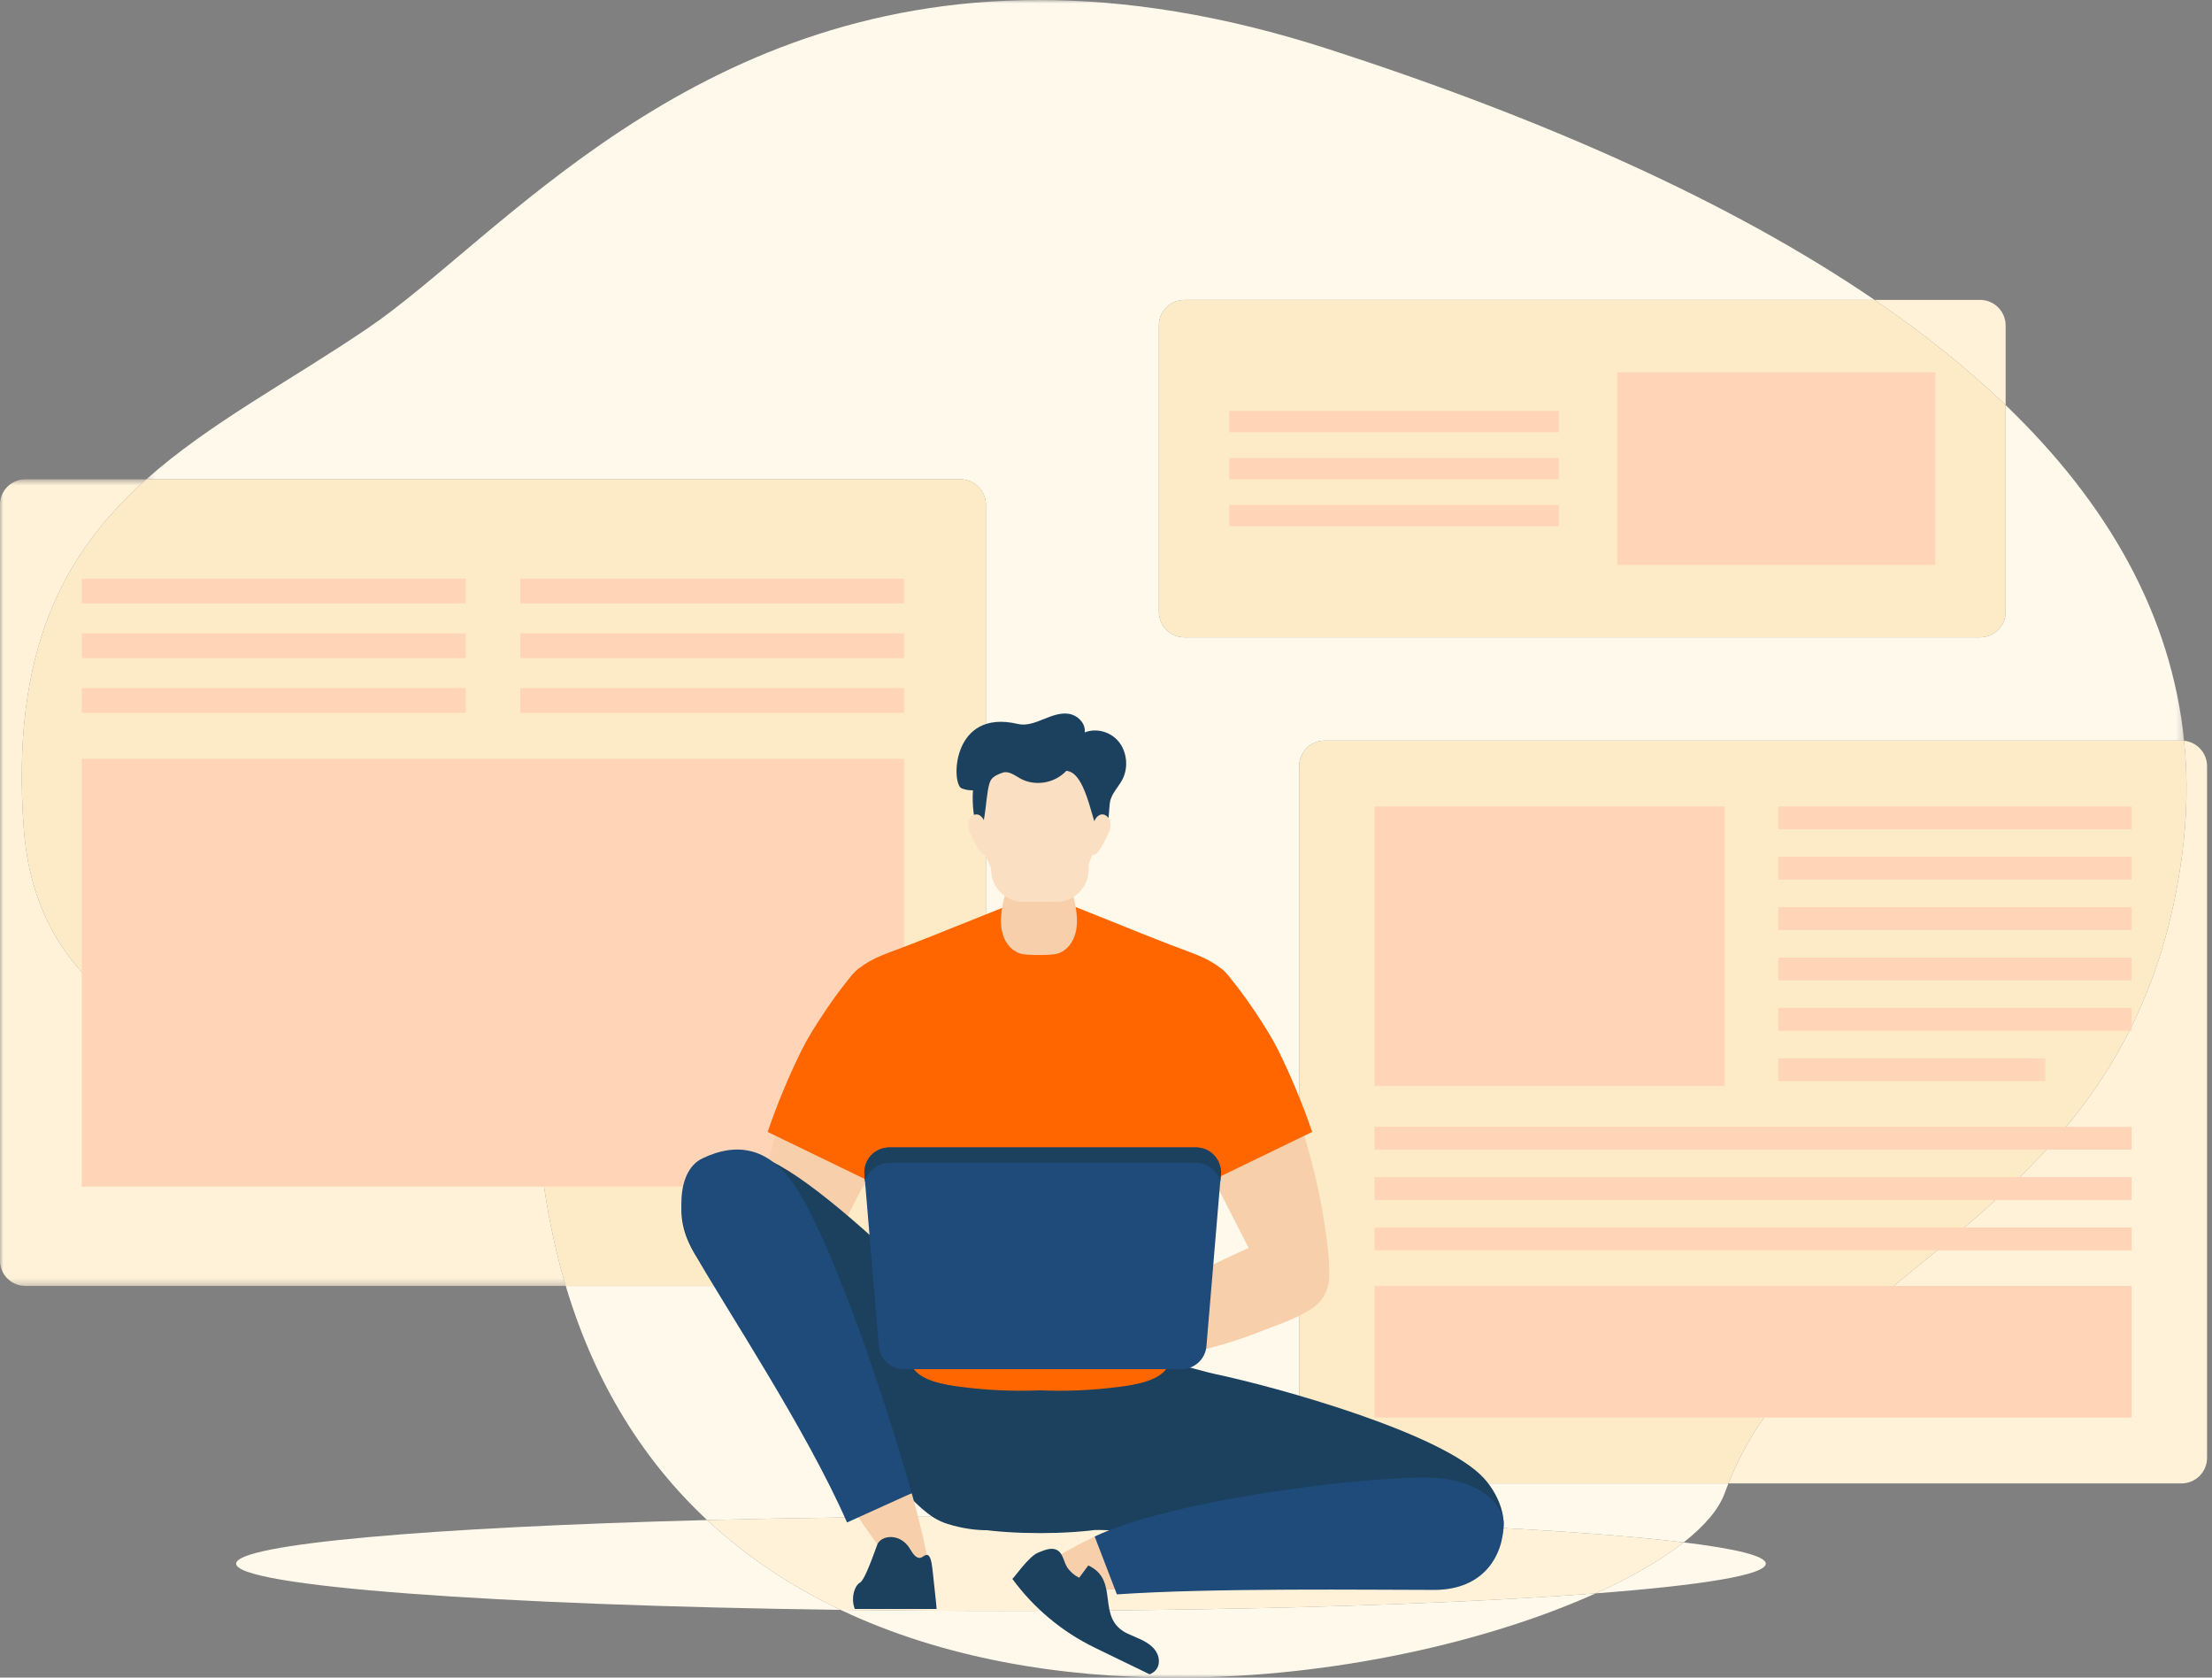<svg width="335" height="254" viewBox="0 0 335 254" fill="none" xmlns="http://www.w3.org/2000/svg">
<rect x="0" y="0" width="335" height="254" fill="#808080" stroke="none"/>
<mask id="mask0_33_235" style="mask-type:alpha" maskUnits="userSpaceOnUse" x="22" y="0" width="309" height="254">
<path d="M22.171 0H330.776V254H22.171V0Z" fill="white"/>
</mask>
<g mask="url(#mask0_33_235)">
<path fill-rule="evenodd" clip-rule="evenodd" d="M178.061 254.014C160.602 254.014 142.811 251.097 127.305 243.747C135.135 243.848 143.263 243.903 151.591 243.903C187.965 243.903 220.424 242.867 241.659 241.25C225.763 248.416 202.229 254.014 178.061 254.014ZM254.988 233.528C235.887 231.2 196.758 229.604 151.591 229.604C135.825 229.604 120.791 229.798 107.091 230.15C97.669 221.358 90.18 209.744 85.685 194.707H145.442C147.579 194.707 149.311 192.975 149.311 190.838V76.433C149.311 74.297 147.579 72.565 145.442 72.565H22.171C31.759 64.036 43.87 57.729 55.756 49.654C75.578 36.188 104.228 0 157.352 0C170.442 0 185.013 2.196 201.31 7.47C233.948 18.033 262.175 30.599 283.895 45.409H179.376C177.24 45.409 175.508 47.141 175.508 49.277V92.629C175.508 94.765 177.24 96.497 179.376 96.497H299.879C302.016 96.497 303.747 94.765 303.747 92.629V61.337C319.303 76.276 328.842 93.153 330.776 112.154C330.646 112.141 330.516 112.134 330.381 112.134H200.62C198.484 112.134 196.752 113.866 196.752 116.002V220.734C196.752 222.871 198.484 224.602 200.62 224.602H261.759C261.563 225.09 261.379 225.581 261.196 226.08C260.326 228.492 258.175 231.021 254.988 233.528Z" fill="#FFF9EC"/>
</g>
<path fill-rule="evenodd" clip-rule="evenodd" d="M127.305 243.747C74.991 243.056 35.762 240.189 35.762 236.754C35.762 233.778 65.205 231.227 107.091 230.15C113.13 235.786 119.958 240.262 127.305 243.747ZM241.659 241.25C247.082 238.803 251.617 236.179 254.988 233.528C262.941 234.497 267.421 235.593 267.421 236.754C267.421 238.458 257.771 240.021 241.659 241.25Z" fill="#FFF9EC"/>
<path fill-rule="evenodd" clip-rule="evenodd" d="M151.591 243.903C143.263 243.903 135.135 243.848 127.305 243.747C119.958 240.262 113.13 235.786 107.091 230.15C120.791 229.798 135.825 229.604 151.591 229.604C196.758 229.604 235.888 231.2 254.988 233.528C251.617 236.179 247.083 238.803 241.659 241.25C220.424 242.867 187.965 243.903 151.591 243.903Z" fill="#FFF2D8"/>
<path fill-rule="evenodd" clip-rule="evenodd" d="M330.381 224.602H261.759C275.403 190.377 322.939 185.069 330.433 129.728C331.253 123.678 331.353 117.821 330.776 112.154C332.726 112.352 334.249 113.999 334.249 116.002V220.734C334.249 222.871 332.518 224.602 330.381 224.602Z" fill="#FFF2D8"/>
<path fill-rule="evenodd" clip-rule="evenodd" d="M261.759 224.602H200.62C198.484 224.602 196.752 222.871 196.752 220.734V116.002C196.752 113.866 198.484 112.134 200.62 112.134H330.381C330.516 112.134 330.646 112.141 330.776 112.154C331.353 117.821 331.253 123.678 330.433 129.728C322.939 185.069 275.403 190.377 261.759 224.602Z" fill="#FDEBC8"/>
<path fill-rule="evenodd" clip-rule="evenodd" d="M208.169 164.416H261.196V122.101H208.169V164.416Z" fill="#FFD4B7"/>
<path fill-rule="evenodd" clip-rule="evenodd" d="M322.832 204.673V214.636H208.169V194.71H322.832V204.673Z" fill="#FFD4B7"/>
<path fill-rule="evenodd" clip-rule="evenodd" d="M269.306 125.557H322.832V122.101H269.306V125.557Z" fill="#FFD4B7"/>
<path fill-rule="evenodd" clip-rule="evenodd" d="M269.306 133.184H322.832V129.728H269.306V133.184Z" fill="#FFD4B7"/>
<path fill-rule="evenodd" clip-rule="evenodd" d="M269.306 140.811H322.832V137.354H269.306V140.811Z" fill="#FFD4B7"/>
<path fill-rule="evenodd" clip-rule="evenodd" d="M269.306 148.437H322.832V144.981H269.306V148.437Z" fill="#FFD4B7"/>
<path fill-rule="evenodd" clip-rule="evenodd" d="M269.306 156.064H322.832V152.607H269.306V156.064Z" fill="#FFD4B7"/>
<path fill-rule="evenodd" clip-rule="evenodd" d="M208.169 174.06H322.832V170.604H208.169V174.06Z" fill="#FFD4B7"/>
<path fill-rule="evenodd" clip-rule="evenodd" d="M208.169 181.686H322.832V178.23H208.169V181.686Z" fill="#FFD4B7"/>
<path fill-rule="evenodd" clip-rule="evenodd" d="M208.169 189.313H322.832V185.857H208.169V189.313Z" fill="#FFD4B7"/>
<mask id="mask1_33_235" style="mask-type:alpha" maskUnits="userSpaceOnUse" x="0" y="72" width="310" height="123">
<path d="M0 72.565H309.801V194.707H0V72.565Z" fill="white"/>
</mask>
<g mask="url(#mask1_33_235)">
<path fill-rule="evenodd" clip-rule="evenodd" d="M269.306 163.69H309.801V160.234H269.306V163.69Z" fill="#FFD4B7"/>
<path fill-rule="evenodd" clip-rule="evenodd" d="M85.685 194.707H3.854C1.718 194.707 -0.014 192.975 -0.014 190.838V76.433C-0.014 74.297 1.718 72.565 3.854 72.565H22.171C9.748 83.614 1.565 98.39 3.61 125.557C7.234 173.693 79.404 159.664 82.436 179.958C83.22 185.207 84.312 190.114 85.685 194.707Z" fill="#FFF2D8"/>
</g>
<path fill-rule="evenodd" clip-rule="evenodd" d="M145.442 194.707H85.685C84.312 190.114 83.22 185.207 82.436 179.958C79.404 159.664 7.234 173.693 3.61 125.557C1.565 98.39 9.749 83.614 22.171 72.565H145.442C147.579 72.565 149.311 74.297 149.311 76.433V190.838C149.311 192.975 147.579 194.707 145.442 194.707Z" fill="#FDEBC8"/>
<path fill-rule="evenodd" clip-rule="evenodd" d="M12.385 179.659H136.912V114.882H12.385V179.659Z" fill="#FFD4B7"/>
<path fill-rule="evenodd" clip-rule="evenodd" d="M78.779 91.366H136.912V87.612H78.779V91.366Z" fill="#FFD4B7"/>
<path fill-rule="evenodd" clip-rule="evenodd" d="M78.779 99.649H136.912V95.895H78.779V99.649Z" fill="#FFD4B7"/>
<path fill-rule="evenodd" clip-rule="evenodd" d="M78.779 107.931H136.912V104.177H78.779V107.931Z" fill="#FFD4B7"/>
<path fill-rule="evenodd" clip-rule="evenodd" d="M12.385 91.366H70.517V87.612H12.385V91.366Z" fill="#FFD4B7"/>
<path fill-rule="evenodd" clip-rule="evenodd" d="M12.385 99.649H70.517V95.895H12.385V99.649Z" fill="#FFD4B7"/>
<path fill-rule="evenodd" clip-rule="evenodd" d="M12.385 107.931H70.517V104.177H12.385V107.931Z" fill="#FFD4B7"/>
<path fill-rule="evenodd" clip-rule="evenodd" d="M303.747 61.337C297.94 55.761 291.295 50.454 283.895 45.409H299.879C302.016 45.409 303.747 47.141 303.747 49.277V61.337Z" fill="#FFF2D8"/>
<path fill-rule="evenodd" clip-rule="evenodd" d="M299.879 96.497H179.376C177.24 96.497 175.508 94.765 175.508 92.629V49.277C175.508 47.141 177.24 45.409 179.376 45.409H283.895C291.295 50.454 297.94 55.761 303.747 61.337V92.629C303.747 94.765 302.016 96.497 299.879 96.497Z" fill="#FDEBC8"/>
<path fill-rule="evenodd" clip-rule="evenodd" d="M244.919 85.526H293.098V56.379H244.919V85.526Z" fill="#FFD4B7"/>
<path fill-rule="evenodd" clip-rule="evenodd" d="M186.156 65.452H236.08V62.228H186.156V65.452Z" fill="#FFD4B7"/>
<path fill-rule="evenodd" clip-rule="evenodd" d="M186.156 72.565H236.08V69.341H186.156V72.565Z" fill="#FFD4B7"/>
<path fill-rule="evenodd" clip-rule="evenodd" d="M186.156 79.678H236.08V76.454H186.156V79.678Z" fill="#FFD4B7"/>
<path fill-rule="evenodd" clip-rule="evenodd" d="M113.868 189.462C113.624 191.73 113.487 194.143 114.53 196.172C115.573 198.201 118.217 199.575 120.215 198.472C121.34 197.851 121.987 196.64 122.571 195.495C125.853 189.065 129.136 182.634 132.418 176.204C135.124 170.902 137.903 165.276 137.559 159.334C137.4 156.588 136.538 153.851 134.879 151.658C133.429 149.742 130.279 146.692 128.112 148.932C125.953 151.162 124.472 155.054 123.106 157.814C119.952 164.187 117.521 170.917 115.873 177.834C114.961 181.662 114.289 185.549 113.868 189.462Z" fill="#F7CFAB"/>
<path fill-rule="evenodd" clip-rule="evenodd" d="M137.533 160.595C137.356 157.54 136.397 154.494 134.551 152.054C132.937 149.922 131.994 144.568 129.583 147.059C127.181 149.541 122.971 155.833 121.451 158.904C119.451 162.945 117.722 167.119 116.257 171.383L131.992 179.012C134.945 173.216 137.908 167.076 137.533 160.595Z" fill="#FF6600"/>
<path fill-rule="evenodd" clip-rule="evenodd" d="M114.361 189.02C115.958 187.075 118.708 186.394 121.208 186.672C123.709 186.95 126.035 188.042 128.308 189.121C132.474 191.1 136.637 193.086 140.8 195.072C145.097 197.122 149.394 199.173 153.691 201.223C154.361 201.543 155.097 201.938 155.313 202.647C155.544 203.407 155.039 204.237 154.35 204.634C153.662 205.031 152.837 205.096 152.044 205.137C145.596 205.472 139.102 204.858 132.823 203.355C129.653 202.596 126.536 201.612 123.506 200.408C120.903 199.373 117.209 198.23 115.105 196.318C113.095 194.491 112.586 191.182 114.361 189.02Z" fill="#EFB18A"/>
<path fill-rule="evenodd" clip-rule="evenodd" d="M141.348 203.511C146.137 202.809 168.868 202.809 173.657 203.511C179.613 204.382 178.717 211.795 177.966 216.231C177.148 221.069 176.146 226.266 172.589 229.648C169.115 232.952 145.889 232.952 142.416 229.648C138.859 226.266 137.857 221.069 137.038 216.231C136.288 211.795 135.391 204.382 141.348 203.511Z" fill="#1B415F"/>
<path fill-rule="evenodd" clip-rule="evenodd" d="M224.756 223.838C227.256 226.595 228.887 231.118 226.72 233.983C224.884 236.41 173.564 231.636 165.974 231.636C160.582 224.762 160.795 214.324 174.614 207.289C177.57 205.784 180.817 207.366 184.03 208.042C193.327 209.997 218.545 216.989 224.756 223.838Z" fill="#1B415F"/>
<path fill-rule="evenodd" clip-rule="evenodd" d="M113.787 174.854C110.079 174.532 105.985 175.973 104.18 179.228C102.703 181.889 103.02 185.254 104.264 188.032C105.507 190.81 107.569 193.126 109.599 195.394C138.944 228.174 139.419 229.659 144.325 230.975C152.686 233.218 162.781 230.941 155.37 211.741C154.175 208.647 122.998 175.656 113.787 174.854Z" fill="#1B415F"/>
<path fill-rule="evenodd" clip-rule="evenodd" d="M139.9 241.896C137.946 240.754 134.072 235.719 129.538 229.087L138.073 226.08C140.863 235.981 141.948 243.089 139.9 241.896Z" fill="#F7CFAB"/>
<path fill-rule="evenodd" clip-rule="evenodd" d="M106.355 175.402C111.561 172.891 116.693 173.545 120.849 180.282C126.453 189.365 133.973 211.534 138.073 226.08L128.281 230.517C122.083 216.372 109.864 198.027 105.132 189.694C102.478 185.022 102.248 177.383 106.355 175.402Z" fill="#1E4B79"/>
<path fill-rule="evenodd" clip-rule="evenodd" d="M165.786 232.644L170.024 240.565C163.693 240.983 158.6 241.054 156.453 240.165C154.293 239.269 158.604 236.113 165.786 232.644Z" fill="#F7CFAB"/>
<path fill-rule="evenodd" clip-rule="evenodd" d="M215.893 223.704C223.809 223.704 227.717 227.774 227.717 230.64C227.717 235.515 224.709 240.728 217.213 240.728C207.681 240.728 183.798 240.401 169.15 241.401L165.786 232.644C176.594 227.423 204.315 223.704 215.893 223.704Z" fill="#1E4B79"/>
<path fill-rule="evenodd" clip-rule="evenodd" d="M153.318 239.054C153.607 238.874 155.787 235.658 157.21 235.089C158.036 234.759 159.15 234.235 160.035 234.668C161.039 235.159 161.085 236.553 161.68 237.394C162.128 238.023 162.74 238.541 163.435 238.884L164.82 237.023C169.721 239.288 165.827 244.986 170.743 247.331C172.044 247.95 173.474 248.366 174.527 249.378C175.068 249.896 175.448 250.577 175.504 251.324C175.59 252.48 174.941 253.18 174.107 253.506L165.816 249.482C160.861 247.078 156.571 243.498 153.318 239.054Z" fill="#1B415F"/>
<path fill-rule="evenodd" clip-rule="evenodd" d="M129.188 242.314C129.137 241.004 129.683 239.917 130.246 239.612C130.808 239.307 131.686 237.111 132.851 233.897C133.383 232.427 136.351 232.016 137.834 234.547C138.314 235.368 138.761 235.901 139.301 235.883C139.753 235.868 140.26 235.082 140.694 235.601C141.078 236.06 141.181 237.269 141.278 238.129C141.446 239.614 141.598 241.108 141.757 242.598C141.793 242.929 141.827 243.271 141.838 243.612H129.459C129.311 243.248 129.208 242.806 129.188 242.314Z" fill="#1B415F"/>
<path fill-rule="evenodd" clip-rule="evenodd" d="M201.137 189.462C201.381 191.73 201.517 194.143 200.474 196.172C199.432 198.201 196.787 199.575 194.79 198.472C193.664 197.851 193.018 196.64 192.434 195.495C189.151 189.065 185.869 182.634 182.586 176.204C179.88 170.902 177.102 165.276 177.445 159.334C177.604 156.588 178.466 153.851 180.126 151.658C181.575 149.742 184.726 146.692 186.893 148.932C189.051 151.162 190.533 155.054 191.899 157.814C195.052 164.187 197.484 170.917 199.132 177.834C200.043 181.662 200.715 185.549 201.137 189.462Z" fill="#F7CFAB"/>
<path fill-rule="evenodd" clip-rule="evenodd" d="M177.449 160.595C177.625 157.54 178.584 154.494 180.431 152.054C182.044 149.922 182.987 144.568 185.399 147.059C187.801 149.541 192.011 155.833 193.531 158.904C195.531 162.945 197.26 167.119 198.725 171.383L182.989 179.012C180.036 173.216 177.074 167.076 177.449 160.595Z" fill="#FF6600"/>
<path fill-rule="evenodd" clip-rule="evenodd" d="M200.224 190.143C198.628 188.198 195.877 187.517 193.377 187.795C190.876 188.072 188.55 189.165 186.277 190.244C182.111 192.223 177.948 194.209 173.786 196.195C169.488 198.245 165.191 200.296 160.894 202.346C160.225 202.666 159.488 203.06 159.272 203.77C159.041 204.53 159.546 205.36 160.235 205.757C160.923 206.154 161.748 206.218 162.541 206.259C168.99 206.595 175.483 205.98 181.762 204.478C184.932 203.719 188.049 202.735 191.079 201.53C193.682 200.496 197.376 199.353 199.48 197.441C201.49 195.614 201.999 192.304 200.224 190.143Z" fill="#F7CFAB"/>
<path fill-rule="evenodd" clip-rule="evenodd" d="M128.941 147.769C130.474 145.913 132.783 144.9 135.044 144.071C141.687 141.635 156.927 135.26 157.502 135.271C158.078 135.26 173.317 141.635 179.961 144.071C182.221 144.9 184.53 145.913 186.064 147.769C188.11 150.246 188.376 153.804 187.64 156.931C186.905 160.058 185.301 162.897 183.9 165.788C182.153 169.394 180.707 173.146 179.572 176.989C177.522 183.931 176.487 191.174 176.519 198.413C176.529 200.633 177.708 204.387 177.026 206.481C176.17 209.11 171.635 209.706 169.345 210.001C165.421 210.507 161.455 210.674 157.502 210.509C153.55 210.674 149.583 210.507 145.66 210.001C143.37 209.706 138.835 209.11 137.978 206.481C137.296 204.387 138.475 200.633 138.485 198.413C138.517 191.174 137.482 183.931 135.432 176.989C134.298 173.146 132.852 169.394 131.105 165.788C129.704 162.897 128.1 160.058 127.364 156.931C126.629 153.804 126.895 150.246 128.941 147.769Z" fill="#FF6600"/>
<path fill-rule="evenodd" clip-rule="evenodd" d="M152.493 134.496C153.112 132.502 153.445 128.775 154.677 127.449C155.417 126.652 159.279 126.652 160.019 127.449C161.251 128.775 161.584 132.502 162.203 134.496C162.897 136.729 163.502 139.407 162.777 141.616C162.27 143.163 161.196 144.091 160.107 144.404C159.199 144.664 155.498 144.664 154.589 144.404C153.501 144.091 152.426 143.163 151.919 141.616C151.194 139.407 151.799 136.729 152.493 134.496Z" fill="#F7CFAB"/>
<path fill-rule="evenodd" clip-rule="evenodd" d="M149.17 117.707C150.413 114.085 164.283 114.085 165.526 117.707C166.515 120.588 166.656 123.839 166.093 126.873C165.562 129.738 164.404 132.334 162.782 134.484C161.675 135.951 153.021 135.951 151.915 134.484C150.292 132.334 149.134 129.738 148.603 126.873C148.04 123.839 148.181 120.588 149.17 117.707Z" fill="#FBDFC3"/>
<path fill-rule="evenodd" clip-rule="evenodd" d="M136.872 207.298H178.939C180.906 207.298 182.545 205.79 182.71 203.83L184.894 177.834C185.079 175.627 183.338 173.732 181.122 173.732H134.688C132.473 173.732 130.731 175.627 130.916 177.834L133.1 203.83C133.265 205.79 134.904 207.298 136.872 207.298Z" fill="#1E4B79"/>
<path fill-rule="evenodd" clip-rule="evenodd" d="M184.8 178.946C184.4 177.3 182.917 176.057 181.122 176.057H134.688C132.893 176.057 131.41 177.3 131.01 178.946L130.916 177.834C130.731 175.627 132.473 173.732 134.688 173.732H181.122C183.338 173.732 185.079 175.627 184.894 177.834L184.8 178.946Z" fill="#1B415F"/>
<path fill-rule="evenodd" clip-rule="evenodd" d="M159.973 136.555H154.985C152.286 136.555 150.098 134.367 150.098 131.668V122.035C150.098 119.336 152.286 117.148 154.985 117.148H159.973C162.673 117.148 164.861 119.336 164.861 122.035V131.668C164.861 134.367 162.673 136.555 159.973 136.555Z" fill="#FBDFC3"/>
<path fill-rule="evenodd" clip-rule="evenodd" d="M154.162 109.616C155.451 109.923 156.779 109.398 158.017 108.9C159.254 108.402 160.553 107.877 161.862 108.076C163.171 108.275 164.448 109.49 164.278 110.891C166.043 110.195 168.184 110.777 169.422 112.291C170.661 113.805 170.914 116.15 170.031 117.925C169.498 118.998 168.604 119.855 168.215 120.996C167.77 122.3 168.283 125.43 166.729 126.029C165.529 126.491 164.861 116.951 161.495 116.71C159.709 118.618 156.734 119.106 154.495 117.858C153.654 117.39 152.764 116.682 151.86 116.987C151.257 117.191 150.514 117.481 150.125 118.019C149.186 119.315 149.461 125.221 148.166 126.196C147.473 124.109 147.201 121.868 147.352 119.661C146.766 119.676 146.177 119.582 145.629 119.358C144.04 118.707 144.082 107.215 154.162 109.616Z" fill="#1B415F"/>
<path fill-rule="evenodd" clip-rule="evenodd" d="M167.659 126.64C167.994 126.021 168.271 125.317 168.178 124.61C168.085 123.902 167.498 123.229 166.833 123.311C166.423 123.361 166.076 123.679 165.865 124.058C165.653 124.437 165.556 124.874 165.461 125.303C165.297 126.052 165.132 126.801 164.967 127.549C164.828 128.179 164.746 128.979 165.246 129.345C166.159 130.015 167.295 127.314 167.659 126.64Z" fill="#FBDFC3"/>
<path fill-rule="evenodd" clip-rule="evenodd" d="M147.144 126.64C146.809 126.021 146.532 125.317 146.625 124.61C146.718 123.902 147.305 123.229 147.97 123.311C148.38 123.361 148.727 123.679 148.938 124.058C149.15 124.437 149.247 124.874 149.341 125.303C149.506 126.052 149.671 126.801 149.836 127.549C149.974 128.179 150.057 128.979 149.557 129.345C148.643 130.015 147.508 127.314 147.144 126.64Z" fill="#FBDFC3"/>
</svg>
